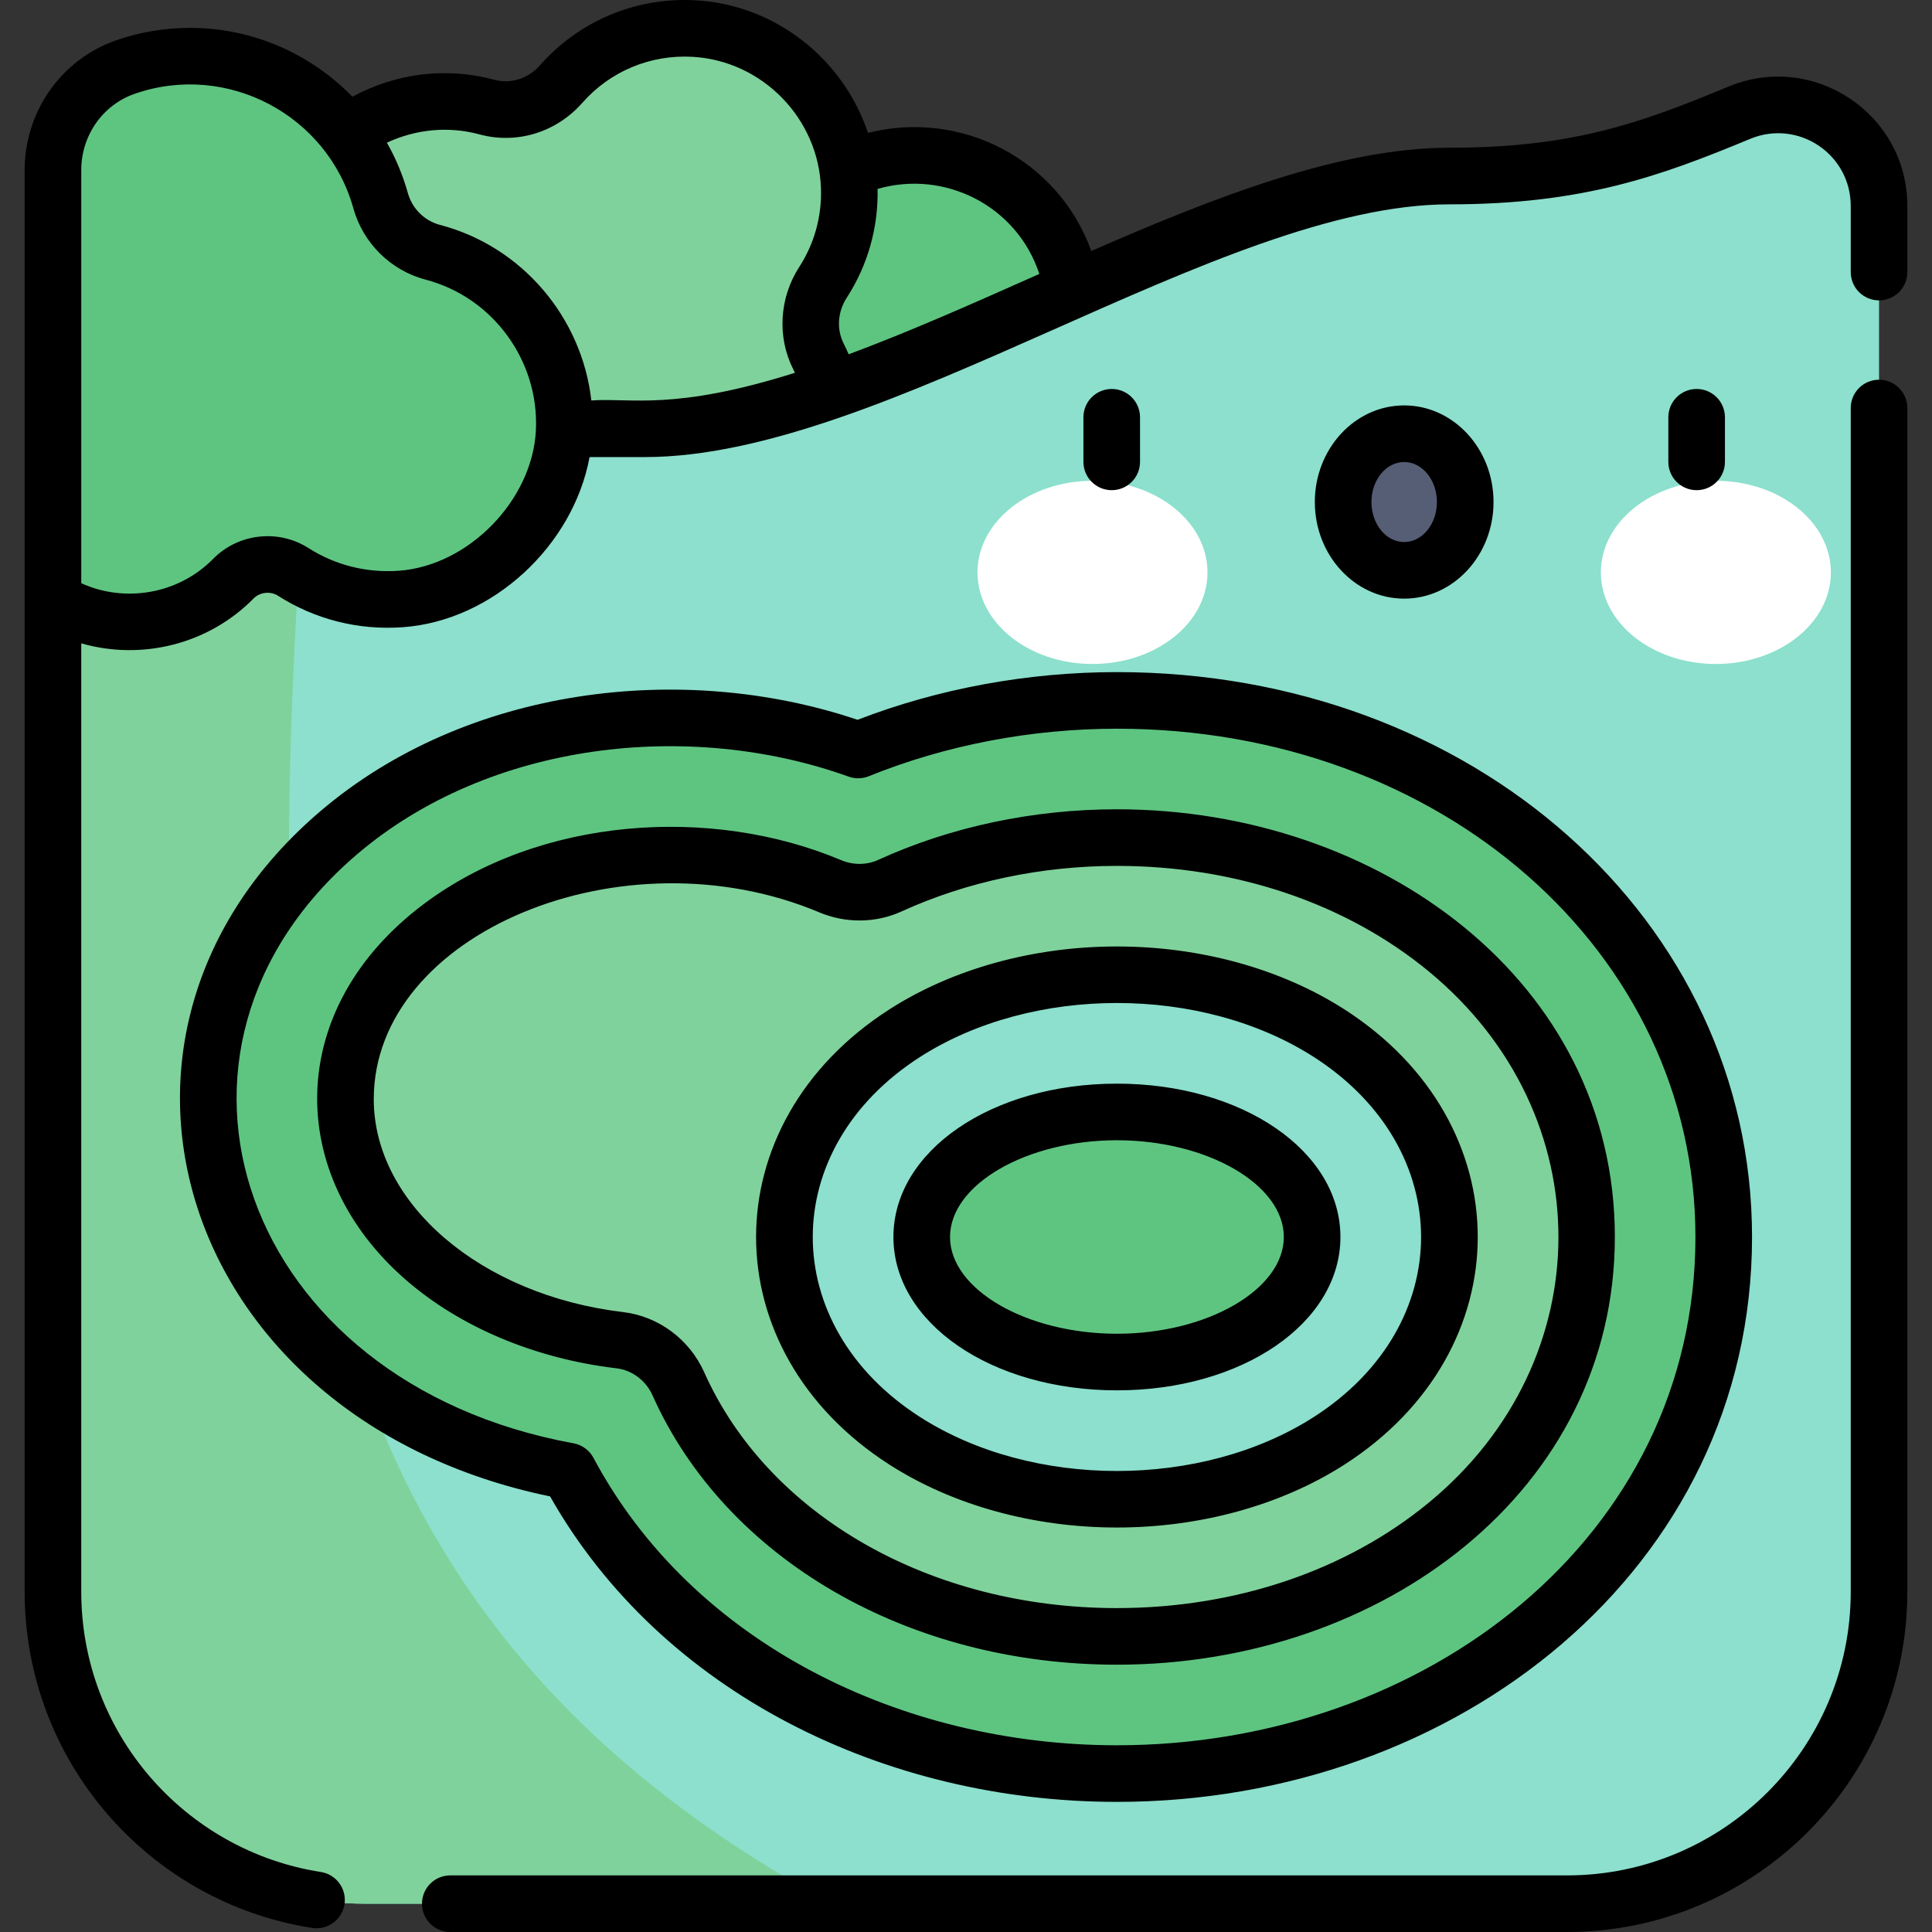 <svg id="Capa_1" enable-background="new 0 0 512 512" height="512" viewBox="0 0 512 512" width="512" xmlns="http://www.w3.org/2000/svg"><rect x="0" y="0" width="512" height="512" fill="#333333" stroke="none"/><g><circle cx="242.253" cy="83.665" fill="#5ec581" r="42.472"/><path d="m225.062 49.737c-.708-22.437-18.746-40.937-41.161-42.169-14.028-.771-26.711 5.088-35.208 14.726-4.931 5.593-12.479 8.03-19.676 6.082-26.311-7.124-54.977 12.233-54.977 42.192 0 25.283 20.914 43.922 44.1 43.686 8.272-.084 15.734 5.318 18.238 13.202 5.979 18.82 24.404 32.134 45.647 30.222 20.997-1.891 37.839-18.979 39.463-39.998.647-8.377-1.076-16.299-4.566-23.173-3.204-6.311-2.647-13.77 1.196-19.713 4.643-7.18 7.235-15.806 6.944-25.057z" fill="#7fd29b"/><path d="m170.947 113.629c61.67 0 149.892-66.976 213.148-66.976 37.723 0 58.756-9.288 76.861-16.785 17.625-7.299 37.009 5.643 37.009 24.72v367.239c0 45.66-37.014 82.674-82.674 82.674h-318.583c-45.66 0-82.674-37.014-82.674-82.674v-262.796l99.288-45.402z" fill="#8ce0cd"/><path d="m81.799 113.629-67.764 45.402v262.795c0 45.66 37.014 82.674 82.674 82.674h123.744c-149.645-81.203-152.197-212.785-138.654-390.871z" fill="#7fd29b"/><path d="m295.989 470.017c-63.236 0-119.204-31.171-145.339-80.148-55.847-10.19-95.455-50.476-95.455-98.568 0-53.847 51.618-101.041 122.653-101.041 17.075 0 34.07 2.924 49.583 8.496 21.256-8.611 44.806-13.139 68.569-13.139 90.171 0 160.805 62.463 160.805 142.204 0 83.062-74.114 142.196-160.816 142.196z" fill="#5ec581"/><path d="m296 221.971c-21.648 0-42.214 4.538-60.168 12.739-5.012 2.289-10.756 2.288-15.834.151-12.465-5.247-26.836-8.246-42.15-8.246-47.661 0-86.299 28.961-86.299 64.686 0 32.258 31.508 58.984 72.713 63.868 6.835.81 12.699 5.265 15.507 11.55 18.089 40.478 63.905 66.945 116.22 66.945 67.467 0 124.461-44.036 124.461-105.842 0-61.571-56.777-105.851-124.45-105.851z" fill="#7fd29b"/><path d="m239.806 381.861c-42.533-27.247-42.566-80.82 0-108.089 32.12-20.576 80.198-20.614 112.377 0 42.534 27.248 42.566 80.821.001 108.089-32.12 20.577-80.2 20.615-112.378 0z" fill="#8ce0cd"/><ellipse cx="295.994" cy="327.817" fill="#5ec581" rx="51.729" ry="33.139"/><path d="m114.698 66.855c-6.698-1.756-11.978-7.001-13.836-13.671-6.154-22.088-26.41-38.296-50.46-38.296-6.005 0-11.772 1.012-17.142 2.874-11.571 4.012-19.226 15.053-19.226 27.299v113.969c15.639 9.77 35.491 6.855 47.797-5.664 4.175-4.247 10.848-5.012 15.87-1.81 8.123 5.18 17.951 7.921 28.458 7.186 22.456-1.573 42.339-21.999 43.355-44.487 1.019-22.558-13.995-41.942-34.816-47.4z" fill="#5ec581"/><g><g><ellipse cx="289.521" cy="151.691" fill="#fff" rx="30.478" ry="24.271"/><ellipse cx="454.722" cy="151.691" fill="#fff" rx="30.478" ry="24.271"/><ellipse cx="372.122" cy="133.043" fill="#565e75" rx="16.178" ry="18.104"/></g></g><path d="m235.76 388.177c16.743 10.725 38.13 16.631 60.229 16.631h.03c22.094-.005 43.477-5.912 60.21-16.631 47.176-30.224 47.201-90.482-.001-120.72-16.742-10.725-38.13-16.631-60.229-16.631h-.029c-22.094.005-43.477 5.912-60.21 16.631-47.179 30.224-47.198 90.483 0 120.72zm8.091-108.09c29.727-19.042 74.56-19.043 104.286 0 37.92 24.291 37.983 71.127 0 95.458-29.726 19.044-74.56 19.044-104.286 0-37.918-24.29-37.981-71.126 0-95.458zm52.144 88.369c33.212 0 59.229-17.851 59.229-40.639s-26.017-40.639-59.229-40.639-59.229 17.851-59.229 40.639c0 22.787 26.016 40.639 59.229 40.639zm0-66.278c23.975 0 44.229 11.741 44.229 25.639s-20.254 25.639-44.229 25.639-44.229-11.741-44.229-25.639 20.254-25.639 44.229-25.639zm201.971-201.548c-4.142 0-7.5 3.358-7.5 7.5v313.695c0 41.451-33.723 75.174-75.174 75.174h-295.961c-4.142 0-7.5 3.358-7.5 7.5s3.358 7.5 7.5 7.5h295.961c49.722 0 90.174-40.452 90.174-90.174v-313.695c0-4.142-3.358-7.5-7.5-7.5zm-102.166 32.412c0-14.118-10.622-25.604-23.678-25.604s-23.678 11.486-23.678 25.604 10.622 25.604 23.678 25.604 23.678-11.485 23.678-25.604zm-32.357 0c0-5.847 3.893-10.604 8.678-10.604s8.678 4.757 8.678 10.604-3.893 10.604-8.678 10.604-8.678-4.756-8.678-10.604zm93.683-10.639v-11.822c0-4.142-3.358-7.5-7.5-7.5s-7.5 3.358-7.5 7.5v11.822c0 4.142 3.358 7.5 7.5 7.5 4.143 0 7.5-3.358 7.5-7.5zm-344.798 117.157c-36.873 27.639-36.851 71.735-4.793 99.601 14.462 12.572 34.295 20.902 55.845 23.456 4.131.49 7.788 3.234 9.543 7.162 19.378 43.364 67.685 71.384 123.067 71.384 70.347 0 131.961-46.234 131.961-113.342 0-67.633-62.323-113.35-131.95-113.35-22.185 0-44.068 4.64-63.284 13.417-3.034 1.385-6.609 1.407-9.809.06-34.574-14.552-79.864-11.412-110.58 11.612zm126.62 1.972c17.273-7.89 37.002-12.061 57.052-12.061 31.523 0 60.935 9.983 82.818 28.112 45.702 37.859 45.482 102.924-.074 140.553-21.881 18.073-51.27 28.026-82.754 28.026-49.473 0-92.404-24.534-109.372-62.504-3.898-8.723-12.125-14.831-21.472-15.938-37.681-4.466-66.095-28.721-66.095-56.42 0-44.089 66.094-71.392 118.039-49.527 7.054 2.97 15.02 2.882 21.858-.241zm219.139-218.594c-23.497 9.755-41.429 16.214-73.991 16.214-28.747 0-61.922 12.96-94.89 27.365-8.778-24.317-34.504-37.543-59.19-31.294-6.463-19.464-24.425-33.975-45.702-35.144-15.783-.867-30.814 5.422-41.245 17.255-3.105 3.523-7.74 4.98-12.09 3.802-12.678-3.432-26.04-1.763-37.589 4.5-11.035-11.354-26.423-18.247-42.988-18.247-6.713 0-13.307 1.106-19.599 3.288-14.516 5.032-24.269 18.85-24.269 34.384v376.764c0 44.841 32.849 82.344 76.191 89.096.391.061.78.09 1.164.09 3.633 0 6.825-2.645 7.401-6.347.638-4.093-2.163-7.927-6.256-8.565-36.036-5.614-63.5-36.821-63.5-74.274v-251.333c16.205 4.661 33.863.121 45.645-11.867 1.682-1.711 4.472-2.031 6.488-.744 9.851 6.282 21.271 9.168 33.015 8.343 23.9-1.674 45.229-21.65 49.559-45.095h14.706c63.565 0 152.292-66.976 213.148-66.976 35.412 0 55.975-7.493 79.73-17.356 12.713-5.262 26.64 4.036 26.64 17.79v17.516c0 4.142 3.358 7.5 7.5 7.5s7.5-3.358 7.5-7.5v-17.516c.001-24.409-24.832-40.986-47.378-31.649zm-316.066 90.978c-.841 18.595-17.844 36.046-36.387 37.345-8.516.591-16.782-1.488-23.901-6.028-7.985-5.092-18.605-3.883-25.25 2.876-9.145 9.305-23.292 11.751-34.948 6.453v-109.501c0-9.149 5.7-17.272 14.183-20.213 24.504-8.496 51.045 5.668 57.92 30.349 2.575 9.243 9.916 16.49 19.159 18.913 17.766 4.657 30.057 21.398 29.224 39.806zm69.801-43.196c-5.316 8.221-5.924 18.636-1.586 27.181.149.293.283.599.424.898-32.183 10.148-43.4 6.572-53.952 7.329-2.481-21.948-18.307-40.813-40.108-46.528-4.103-1.075-7.364-4.305-8.514-8.429-1.319-4.736-3.202-9.208-5.554-13.356 7.697-3.591 16.327-4.42 24.526-2.201 9.904 2.681 20.351-.522 27.262-8.361 7.374-8.365 18.008-12.814 29.17-12.197 18.523 1.018 33.491 16.355 34.076 34.917.233 7.401-1.753 14.576-5.744 20.747zm13.078 23.172c-.405-.943-.828-1.875-1.288-2.781-1.959-3.858-1.657-8.435.806-12.245 5.553-8.588 8.36-18.535 8.147-28.799 17.714-5.127 36.896 4.382 42.871 22.53-16.424 7.298-33.908 15.13-50.536 21.295zm-139.876 120.982c-69.556 59.165-37.715 161.365 60.749 181.686 29.621 52.24 89.04 80.956 150.217 80.956 90.174 0 168.315-61.841 168.315-149.696 0-83.946-73.928-149.705-168.305-149.705-23.619 0-47.319 4.364-68.737 12.64-46.592-15.681-103.716-8.649-142.239 24.119zm145.223-9.168c20.332-8.237 43.069-12.59 65.753-12.59 85.965 0 153.305 59.169 153.305 134.705 0 79.476-71.509 134.696-153.315 134.696-56.956 0-112.482-27.005-138.722-76.179-1.078-2.02-3.019-3.436-5.27-3.848-88.069-16.068-118.405-104.177-57.255-156.19 34.975-29.75 87.948-35.645 130.153-20.486 1.736.623 3.641.585 5.351-.108zm71.87-83.303v-11.822c0-4.142-3.358-7.5-7.5-7.5s-7.5 3.358-7.5 7.5v11.822c0 4.142 3.358 7.5 7.5 7.5s7.5-3.358 7.5-7.5z"/></g></svg>